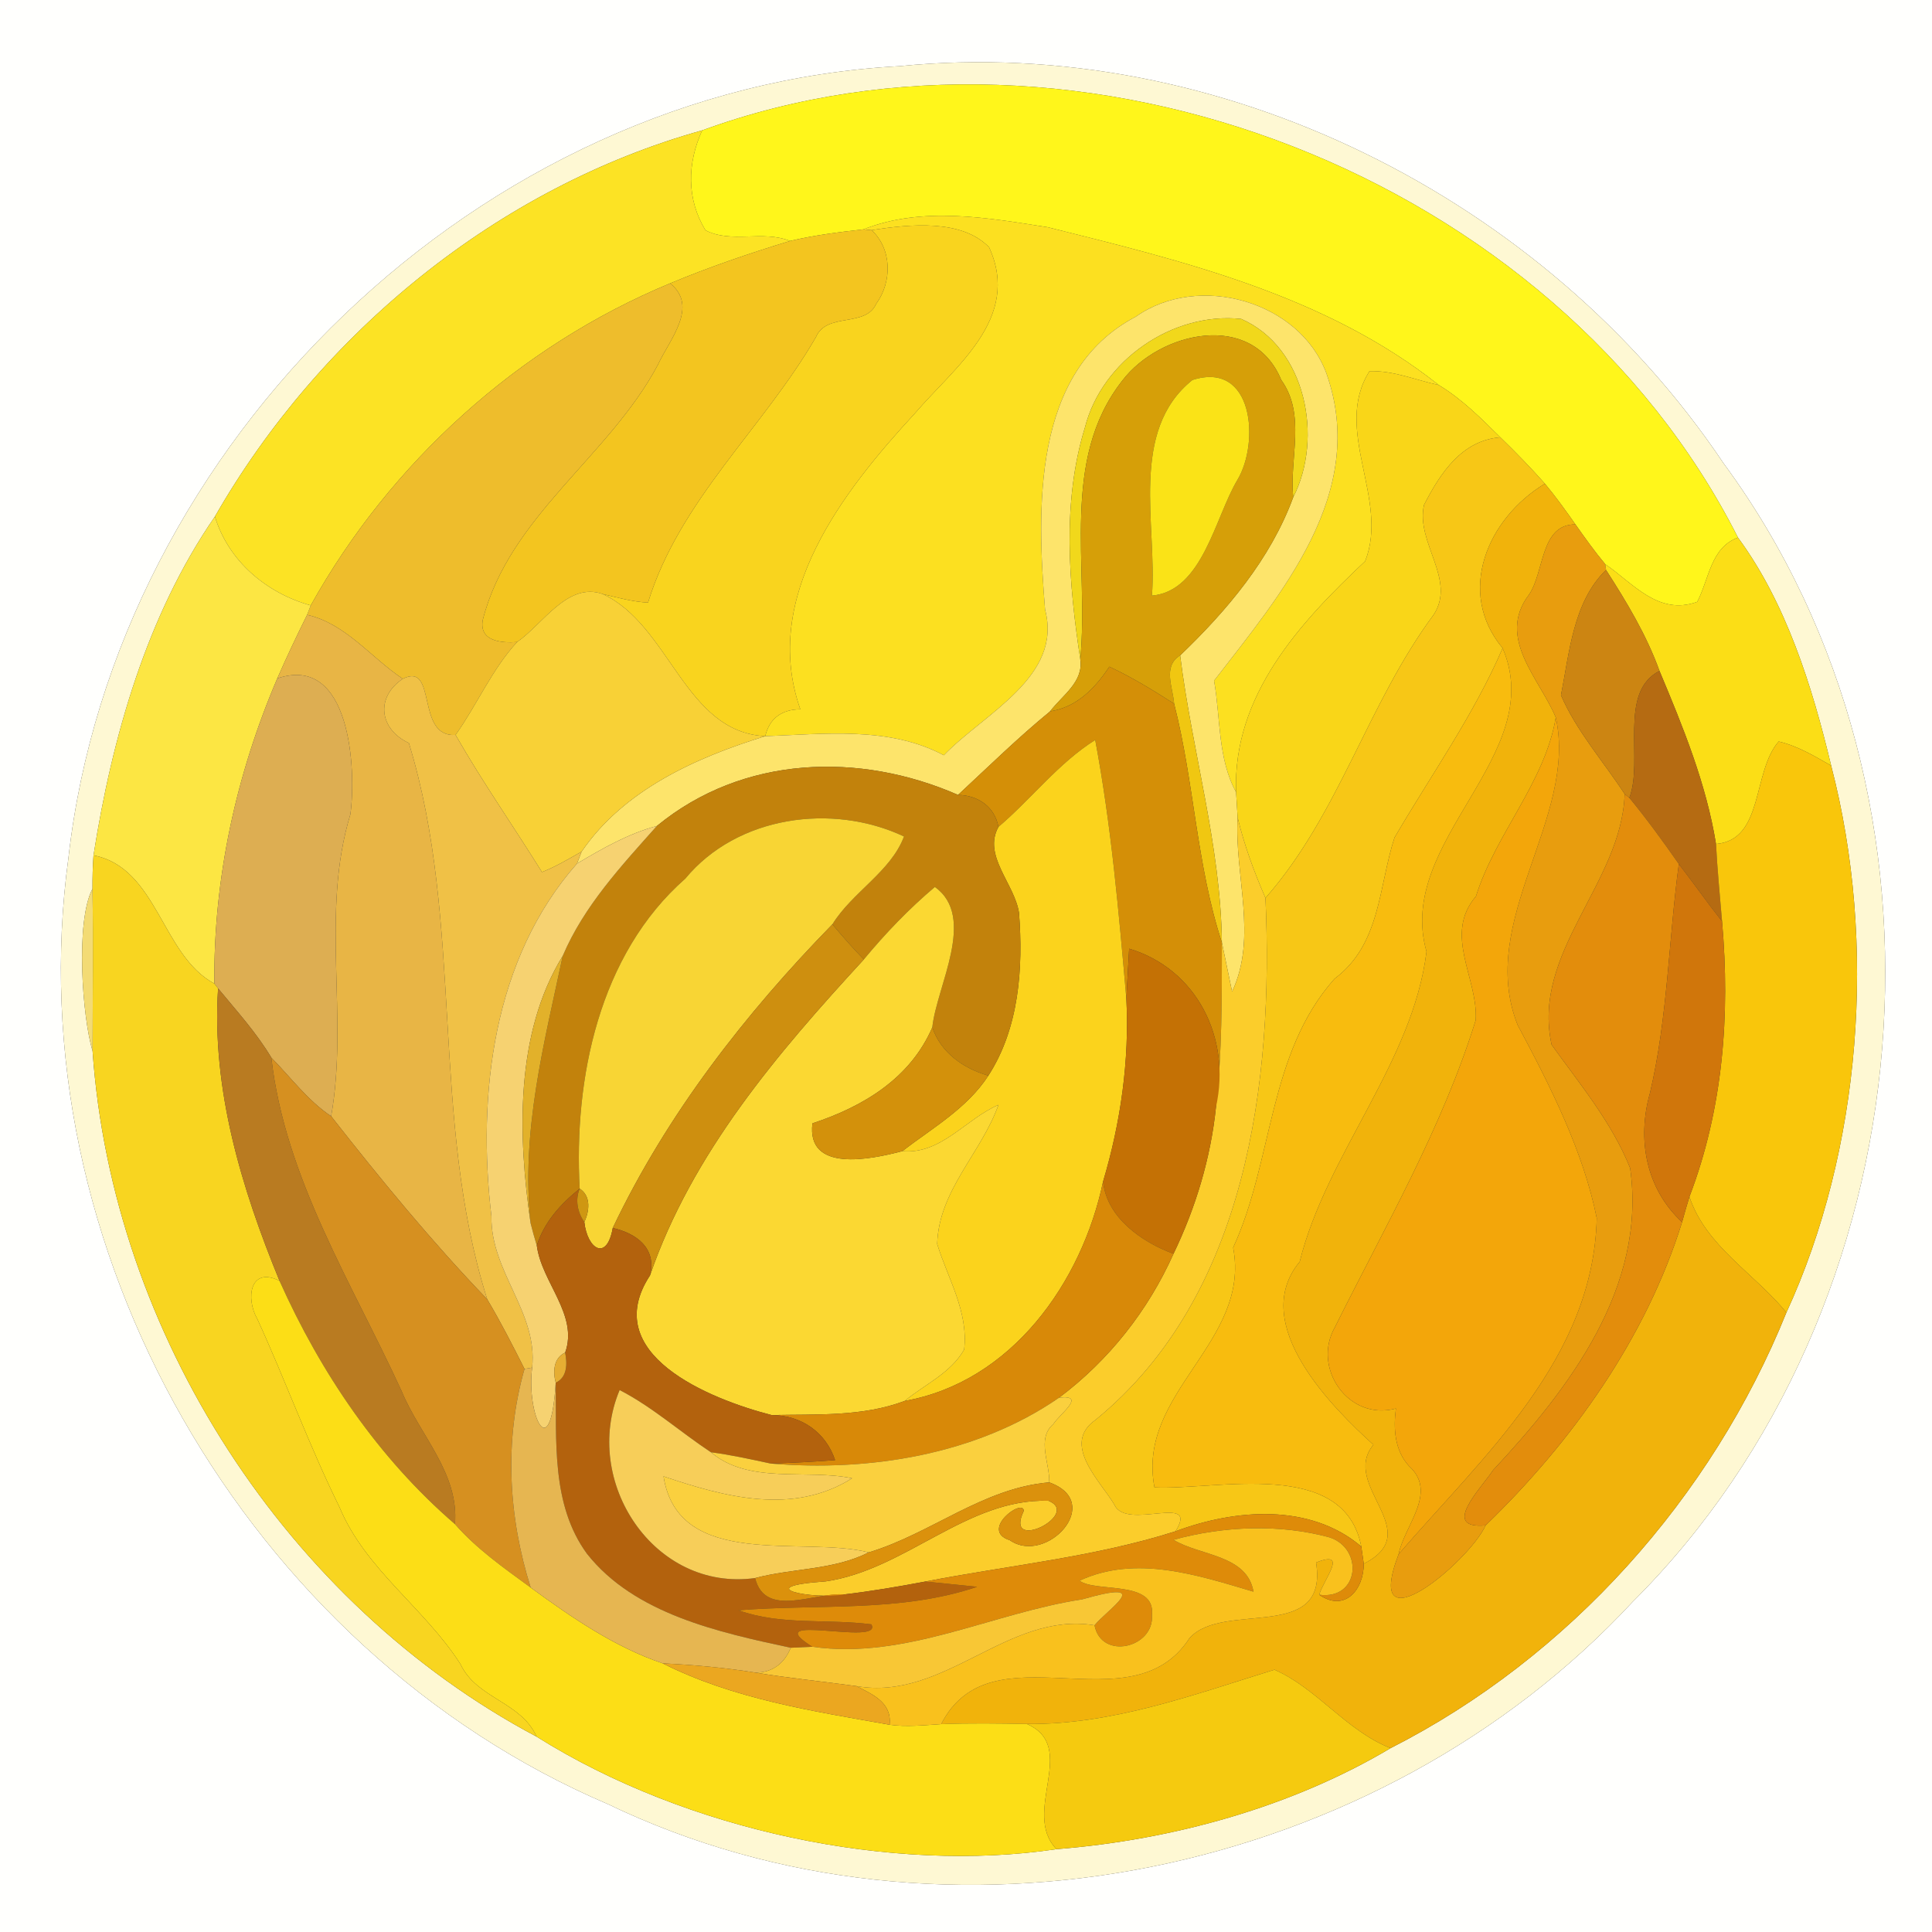 <?xml version="1.0" encoding="UTF-8" ?>
<!DOCTYPE svg PUBLIC "-//W3C//DTD SVG 1.1//EN" "http://www.w3.org/Graphics/SVG/1.1/DTD/svg11.dtd">
<svg width="250pt" height="250pt" viewBox="0 0 250 250" version="1.1" xmlns="http://www.w3.org/2000/svg">
<rect x="0" y="0" width="250" height="250" fill="#333333" stroke="none"/>
<g id="#fffffdff">
<path fill="#fffffd" opacity="1.00" d=" M 0.00 0.00 L 250.00 0.00 L 250.00 250.00 L 0.00 250.00 L 0.00 0.00 M 116.41 8.56 C 62.16 11.47 14.94 57.24 8.86 110.97 C 1.97 161.34 32.02 213.51 78.63 233.44 C 122.46 254.53 178.42 242.69 211.27 207.27 C 249.55 169.13 255.14 103.57 223.04 59.97 C 200.04 25.63 157.77 4.43 116.41 8.56 Z" />
</g>
<g id="#fef8d3ff">
<path fill="#fef8d3" opacity="1.00" d=" M 116.41 8.56 C 157.77 4.43 200.04 25.63 223.04 59.97 C 255.14 103.57 249.55 169.13 211.27 207.27 C 178.42 242.69 122.46 254.53 78.63 233.44 C 32.02 213.51 1.97 161.34 8.86 110.97 C 14.94 57.24 62.16 11.47 116.41 8.56 M 90.86 16.87 C 64.42 24.25 41.40 43.12 27.81 66.84 C 18.99 79.61 14.50 95.41 12.10 110.68 C 12.00 112.12 11.96 113.56 11.97 115.00 C 9.73 119.23 10.66 131.71 11.98 136.01 C 14.53 172.59 37.07 207.54 69.43 224.72 C 88.99 237.01 115.58 242.44 136.71 239.28 C 151.78 238.09 167.19 233.80 179.94 226.21 C 203.00 214.49 221.49 193.83 231.16 169.84 C 240.81 148.90 242.96 122.15 236.95 99.07 C 234.50 88.77 231.07 77.93 224.89 69.56 C 201.18 22.69 139.70 -0.97 90.86 16.87 Z" />
</g>
<g id="#fff61bff">
<path fill="#fff61b" opacity="1.00" d=" M 90.86 16.87 C 139.70 -0.97 201.18 22.69 224.89 69.56 C 221.34 70.87 221.16 74.95 219.62 77.88 C 214.57 79.71 211.30 75.45 207.72 73.01 C 206.34 71.36 205.10 69.61 203.86 67.86 C 202.60 66.07 201.32 64.28 199.91 62.59 C 198.07 60.51 196.13 58.52 194.14 56.59 C 191.66 54.14 189.18 51.64 186.18 49.83 C 171.56 38.24 153.29 33.82 135.61 29.41 C 127.77 28.17 119.33 26.67 111.73 29.68 C 108.54 30.04 105.36 30.44 102.23 31.18 C 98.67 29.75 94.67 31.54 91.29 29.80 C 88.82 25.77 88.92 21.11 90.86 16.87 Z" />
</g>
<g id="#fce324ff">
<path fill="#fce324" opacity="1.00" d=" M 27.81 66.84 C 41.40 43.12 64.42 24.25 90.86 16.87 C 88.92 21.11 88.82 25.77 91.29 29.80 C 94.67 31.54 98.67 29.75 102.23 31.18 C 96.98 32.78 91.78 34.55 86.71 36.67 C 67.15 44.77 50.51 59.84 40.21 78.34 C 34.51 76.77 29.54 72.60 27.81 66.84 Z" />
</g>
<g id="#fce020ff">
<path fill="#fce020" opacity="1.00" d=" M 111.73 29.68 C 119.33 26.67 127.77 28.17 135.61 29.41 C 153.29 33.82 171.56 38.24 186.18 49.83 C 183.21 49.18 180.30 47.93 177.21 48.03 C 172.39 55.65 179.82 64.61 176.65 72.62 C 168.19 80.57 159.49 90.01 159.95 102.51 C 157.55 98.13 157.95 92.89 157.10 88.08 C 165.73 76.89 177.12 63.80 171.64 48.32 C 168.19 38.95 155.08 35.25 146.97 40.98 C 133.47 48.05 134.19 65.93 135.23 78.88 C 137.55 87.59 127.32 92.33 122.13 97.73 C 115.05 93.96 106.73 94.98 99.02 95.26 C 99.57 92.92 101.20 91.80 103.56 91.78 C 98.42 77.18 109.08 63.58 118.41 53.46 C 123.58 47.43 132.19 41.19 127.99 32.00 C 124.47 28.35 117.82 28.99 112.79 29.78 L 111.73 29.68 Z" />
</g>
<g id="#f9d41eff">
<path fill="#f9d41e" opacity="1.00" d=" M 112.79 29.78 C 117.82 28.99 124.47 28.35 127.99 32.00 C 132.19 41.19 123.58 47.43 118.41 53.46 C 109.08 63.58 98.42 77.18 103.56 91.78 C 101.20 91.80 99.57 92.92 99.02 95.26 C 88.58 94.74 86.70 80.88 77.97 76.86 C 79.90 77.33 81.84 77.86 83.85 77.98 C 87.93 64.71 98.78 55.39 105.58 43.62 C 106.96 40.38 112.01 42.41 113.38 39.31 C 115.45 36.46 115.44 32.26 112.79 29.78 Z" />
</g>
<g id="#f3c51fff">
<path fill="#f3c51f" opacity="1.00" d=" M 102.23 31.18 C 105.36 30.44 108.54 30.04 111.73 29.68 L 112.79 29.78 C 115.44 32.26 115.45 36.46 113.38 39.31 C 112.01 42.41 106.96 40.38 105.58 43.62 C 98.78 55.39 87.93 64.71 83.85 77.98 C 81.84 77.86 79.90 77.33 77.97 76.86 C 73.45 75.27 70.24 80.78 66.91 83.08 C 64.84 83.23 61.97 82.97 62.47 80.22 C 65.90 66.78 78.86 59.05 85.15 47.16 C 86.63 43.96 90.46 39.65 86.71 36.67 C 91.78 34.55 96.98 32.78 102.23 31.18 Z" />
</g>
<g id="#eebd2cff">
<path fill="#eebd2c" opacity="1.00" d=" M 40.21 78.34 C 50.51 59.84 67.15 44.77 86.71 36.67 C 90.46 39.65 86.63 43.96 85.15 47.16 C 78.86 59.05 65.90 66.78 62.47 80.22 C 61.97 82.97 64.84 83.23 66.91 83.08 C 63.64 86.63 61.74 91.18 58.95 95.10 C 53.73 95.46 56.64 85.57 52.12 87.84 C 47.99 85.09 44.74 80.70 39.74 79.56 C 39.85 79.26 40.09 78.64 40.21 78.34 Z" />
</g>
<g id="#fde46bff">
<path fill="#fde46b" opacity="1.00" d=" M 146.97 40.98 C 155.08 35.25 168.19 38.95 171.64 48.32 C 177.12 63.80 165.73 76.89 157.10 88.08 C 157.95 92.89 157.55 98.13 159.95 102.51 C 160.01 103.61 160.08 104.70 160.15 105.80 C 159.72 113.26 162.77 121.24 159.43 128.32 C 159.10 126.72 158.44 123.54 158.11 121.95 C 157.96 109.39 154.25 97.22 152.71 84.81 C 158.78 78.99 164.41 72.33 167.34 64.35 C 171.27 56.69 169.02 44.94 160.61 41.27 C 151.76 40.33 142.59 46.61 140.38 55.35 C 137.41 65.03 138.29 75.48 139.79 85.32 C 140.23 88.26 137.44 89.98 135.88 92.05 C 131.73 95.45 127.90 99.21 123.97 102.86 C 111.21 97.27 96.13 97.73 85.00 106.88 C 81.28 107.88 77.94 109.80 74.66 111.75 C 74.81 111.36 75.11 110.59 75.26 110.20 C 80.72 102.21 90.04 98.03 99.02 95.26 C 106.73 94.98 115.05 93.96 122.13 97.73 C 127.32 92.33 137.55 87.59 135.23 78.88 C 134.19 65.93 133.47 48.05 146.97 40.98 Z" />
</g>
<g id="#f1d81bff">
<path fill="#f1d81b" opacity="1.00" d=" M 140.38 55.35 C 142.59 46.61 151.76 40.33 160.61 41.27 C 169.02 44.94 171.27 56.69 167.34 64.35 C 166.83 59.24 169.04 53.70 165.79 49.16 C 162.06 40.13 150.06 42.90 145.22 49.26 C 137.13 59.56 140.95 73.28 139.79 85.32 C 138.29 75.48 137.41 65.03 140.38 55.35 Z" />
</g>
<g id="#d69f08ff">
<path fill="#d69f08" opacity="1.00" d=" M 145.22 49.26 C 150.06 42.90 162.06 40.13 165.79 49.16 C 169.04 53.70 166.83 59.24 167.34 64.35 C 164.41 72.33 158.78 78.99 152.71 84.81 C 150.41 86.24 151.78 88.93 151.93 91.06 C 149.22 89.32 146.46 87.63 143.55 86.27 C 141.71 89.05 139.33 91.52 135.88 92.05 C 137.44 89.98 140.23 88.26 139.79 85.32 C 140.95 73.28 137.13 59.56 145.22 49.26 M 154.30 49.17 C 146.04 55.79 149.77 68.03 149.06 77.07 C 155.62 76.50 157.22 66.94 160.12 62.10 C 162.99 57.33 162.26 46.63 154.30 49.17 Z" />
</g>
<g id="#f9d618ff">
<path fill="#f9d618" opacity="1.00" d=" M 177.21 48.03 C 180.30 47.93 183.21 49.18 186.18 49.83 C 189.18 51.64 191.66 54.14 194.14 56.59 C 189.15 56.99 186.38 61.22 184.27 65.33 C 183.15 70.21 188.49 74.98 185.52 79.54 C 176.95 91.09 173.33 105.29 163.75 116.20 C 162.28 112.83 161.01 109.38 160.15 105.80 C 160.08 104.70 160.01 103.61 159.95 102.51 C 159.49 90.01 168.19 80.57 176.65 72.62 C 179.82 64.61 172.39 55.65 177.21 48.03 Z" />
</g>
<g id="#fae317ff">
<path fill="#fae317" opacity="1.00" d=" M 154.30 49.17 C 162.26 46.63 162.99 57.33 160.12 62.10 C 157.22 66.94 155.62 76.50 149.06 77.07 C 149.77 68.03 146.04 55.79 154.30 49.17 Z" />
</g>
<g id="#f7c716ff">
<path fill="#f7c716" opacity="1.00" d=" M 184.27 65.33 C 186.38 61.22 189.15 56.99 194.14 56.59 C 196.13 58.52 198.07 60.51 199.91 62.59 C 192.44 67.10 188.41 76.65 194.44 83.87 C 190.69 92.55 185.20 100.26 180.45 108.38 C 178.38 114.72 178.68 122.18 172.69 126.65 C 164.04 136.37 164.79 150.13 159.57 161.44 C 161.90 173.72 147.01 180.19 149.39 192.47 C 157.35 192.85 173.91 188.57 176.15 200.12 C 169.50 194.48 159.84 195.26 152.11 198.15 C 155.27 193.11 145.73 198.15 144.21 194.72 C 142.42 191.68 137.26 186.89 141.76 183.73 C 161.39 167.70 164.82 139.87 163.75 116.20 C 173.33 105.29 176.95 91.09 185.52 79.54 C 188.49 74.98 183.15 70.21 184.27 65.33 Z" />
</g>
<g id="#f1b30bff">
<path fill="#f1b30b" opacity="1.00" d=" M 194.44 83.87 C 188.41 76.65 192.44 67.10 199.91 62.59 C 201.32 64.28 202.60 66.07 203.86 67.86 C 199.29 67.84 199.86 74.04 197.85 76.95 C 193.61 82.54 199.19 87.77 201.32 92.84 C 199.91 101.25 193.53 107.87 190.99 115.98 C 186.73 120.96 191.27 126.55 190.96 132.00 C 186.61 145.99 179.23 158.69 172.74 171.74 C 169.73 176.98 174.48 183.93 180.63 182.26 C 180.29 184.86 180.46 187.64 182.31 189.69 C 186.10 193.11 181.75 197.34 180.98 201.11 C 176.20 213.65 190.08 202.14 192.24 197.38 C 203.44 186.55 213.00 173.14 217.66 158.14 C 217.96 157.04 218.28 155.95 218.61 154.86 C 220.73 161.26 227.03 164.78 231.16 169.84 C 221.49 193.83 203.00 214.49 179.94 226.21 C 174.20 223.95 170.43 218.48 164.92 216.06 C 154.50 219.27 143.99 223.19 132.88 223.08 C 129.18 223.01 125.49 222.96 121.79 223.10 C 128.29 210.36 146.32 223.69 153.91 211.99 C 158.25 207.06 171.96 212.69 170.30 202.19 C 174.54 200.50 171.33 204.30 170.70 206.36 C 174.03 208.66 176.47 205.69 176.47 202.35 C 184.71 198.19 173.37 192.24 177.72 186.95 C 172.62 182.33 161.45 171.38 168.18 163.27 C 171.69 149.24 182.82 137.48 184.59 123.14 C 180.49 108.76 200.40 97.77 194.44 83.87 Z" />
</g>
<g id="#fce643ff">
<path fill="#fce643" opacity="1.00" d=" M 12.10 110.68 C 14.50 95.41 18.99 79.61 27.81 66.84 C 29.54 72.60 34.51 76.77 40.21 78.34 C 40.09 78.64 39.85 79.26 39.74 79.56 C 38.39 82.28 37.09 85.02 35.88 87.79 C 30.55 100.24 27.61 113.71 27.74 127.28 C 20.88 123.60 20.40 112.30 12.10 110.68 Z" />
</g>
<g id="#e89d0eff">
<path fill="#e89d0e" opacity="1.00" d=" M 197.85 76.95 C 199.86 74.04 199.29 67.84 203.86 67.86 C 205.10 69.61 206.34 71.36 207.72 73.01 L 207.82 73.75 C 203.57 77.86 203.07 84.50 201.99 89.96 C 203.96 94.54 207.46 98.51 210.23 102.74 C 209.87 114.26 198.14 123.20 200.78 135.19 C 204.45 140.31 208.56 145.22 210.94 151.15 C 213.12 166.52 203.05 179.70 193.22 190.22 C 191.61 192.64 186.35 197.91 192.24 197.38 C 190.08 202.14 176.20 213.65 180.98 201.11 C 191.99 188.35 206.17 175.85 206.62 157.63 C 204.89 149.00 200.63 140.59 196.39 132.65 C 191.00 119.16 204.20 105.89 201.32 92.84 C 199.19 87.77 193.61 82.54 197.85 76.95 Z" />
</g>
<g id="#fbde16ff">
<path fill="#fbde16" opacity="1.00" d=" M 219.62 77.88 C 221.16 74.95 221.34 70.87 224.89 69.56 C 231.07 77.93 234.50 88.77 236.95 99.07 C 234.79 97.84 232.61 96.52 230.16 95.95 C 226.72 99.87 228.27 108.69 222.05 109.21 C 220.79 101.40 217.78 94.07 214.74 86.82 C 213.05 82.15 210.49 77.90 207.82 73.75 L 207.72 73.01 C 211.30 75.45 214.57 79.71 219.62 77.88 Z" />
</g>
<g id="#cc8512ff">
<path fill="#cc8512" opacity="1.00" d=" M 201.99 89.96 C 203.07 84.50 203.57 77.86 207.82 73.75 C 210.49 77.90 213.05 82.15 214.74 86.82 C 209.35 89.53 212.70 98.35 210.84 103.24 L 210.23 102.74 C 207.46 98.51 203.96 94.54 201.99 89.96 Z" />
</g>
<g id="#f8d136ff">
<path fill="#f8d136" opacity="1.00" d=" M 66.91 83.08 C 70.24 80.78 73.45 75.27 77.97 76.86 C 86.70 80.88 88.58 94.74 99.02 95.26 C 90.04 98.03 80.72 102.21 75.26 110.20 C 73.59 111.15 71.92 112.14 70.13 112.85 C 66.44 106.91 62.41 101.17 58.95 95.10 C 61.74 91.18 63.64 86.63 66.91 83.08 Z" />
</g>
<g id="#e8b545ff">
<path fill="#e8b545" opacity="1.00" d=" M 35.88 87.79 C 37.09 85.02 38.39 82.28 39.74 79.56 C 44.74 80.70 47.99 85.09 52.12 87.84 C 48.54 90.24 49.09 94.37 52.91 96.15 C 60.08 119.56 55.63 144.72 63.05 168.14 C 55.86 160.65 49.25 152.61 42.85 144.44 C 45.14 131.54 41.43 118.20 45.34 105.37 C 46.13 99.60 45.37 84.56 35.88 87.79 Z" />
</g>
<g id="#f8bc0eff">
<path fill="#f8bc0e" opacity="1.00" d=" M 194.44 83.87 C 200.40 97.77 180.49 108.76 184.59 123.14 C 182.82 137.48 171.69 149.24 168.18 163.27 C 161.45 171.38 172.62 182.33 177.72 186.95 C 173.37 192.24 184.71 198.19 176.47 202.35 C 176.39 201.79 176.23 200.68 176.15 200.12 C 173.91 188.57 157.35 192.85 149.39 192.47 C 147.01 180.19 161.90 173.72 159.57 161.44 C 164.79 150.13 164.04 136.37 172.69 126.65 C 178.68 122.18 178.38 114.72 180.45 108.38 C 185.20 100.26 190.69 92.55 194.44 83.87 Z" />
</g>
<g id="#f0c711ff">
<path fill="#f0c711" opacity="1.00" d=" M 151.93 91.06 C 151.78 88.93 150.41 86.24 152.71 84.81 C 154.25 97.22 157.96 109.39 158.11 121.95 C 154.82 111.92 154.54 101.25 151.93 91.06 Z" />
</g>
<g id="#d48f07ff">
<path fill="#d48f07" opacity="1.00" d=" M 143.55 86.27 C 146.46 87.63 149.22 89.32 151.93 91.06 C 154.54 101.25 154.82 111.92 158.11 121.95 C 158.10 129.04 158.15 136.16 157.35 143.23 C 159.35 134.27 154.79 125.35 146.11 122.76 C 146.02 124.37 145.84 127.61 145.75 129.23 C 144.77 118.03 143.80 106.81 141.72 95.75 C 136.94 98.76 133.48 103.36 129.20 107.00 C 128.71 104.39 126.55 102.91 123.97 102.86 C 127.90 99.21 131.73 95.45 135.88 92.05 C 139.33 91.52 141.71 89.05 143.55 86.27 Z" />
</g>
<g id="#ddae52ff">
<path fill="#ddae52" opacity="1.00" d=" M 35.88 87.79 C 45.37 84.56 46.13 99.60 45.34 105.37 C 41.43 118.20 45.14 131.54 42.85 144.44 C 39.82 142.41 37.64 139.43 35.11 136.86 C 33.17 133.61 30.61 130.80 28.22 127.90 L 27.74 127.28 C 27.61 113.71 30.55 100.24 35.88 87.79 Z" />
</g>
<g id="#f0c146ff">
<path fill="#f0c146" opacity="1.00" d=" M 52.12 87.84 C 56.64 85.57 53.73 95.46 58.95 95.10 C 62.41 101.17 66.44 106.91 70.13 112.85 C 71.92 112.14 73.59 111.15 75.26 110.20 C 75.11 110.59 74.81 111.36 74.66 111.75 C 63.78 124.09 61.73 141.65 63.59 157.37 C 63.48 164.61 69.63 169.80 68.86 176.97 L 67.87 177.14 C 66.34 174.10 64.79 171.06 63.05 168.14 C 55.63 144.72 60.08 119.56 52.91 96.15 C 49.09 94.37 48.54 90.24 52.12 87.84 Z" />
</g>
<g id="#b56b12ff">
<path fill="#b56b12" opacity="1.00" d=" M 210.84 103.24 C 212.70 98.35 209.35 89.53 214.74 86.82 C 217.78 94.07 220.79 101.40 222.05 109.21 C 222.22 112.55 222.56 115.89 222.83 119.22 C 220.91 116.79 219.13 114.25 217.24 111.80 C 215.20 108.88 213.10 105.99 210.84 103.24 Z" />
</g>
<g id="#f3a60aff">
<path fill="#f3a60a" opacity="1.00" d=" M 201.32 92.84 C 204.20 105.89 191.00 119.16 196.39 132.65 C 200.63 140.59 204.89 149.00 206.62 157.63 C 206.17 175.85 191.99 188.35 180.98 201.11 C 181.75 197.34 186.10 193.11 182.31 189.69 C 180.46 187.64 180.29 184.86 180.63 182.26 C 174.48 183.93 169.73 176.98 172.74 171.74 C 179.23 158.69 186.61 145.99 190.96 132.00 C 191.27 126.55 186.73 120.96 190.99 115.98 C 193.53 107.87 199.91 101.25 201.32 92.84 Z" />
</g>
<g id="#fbd31cff">
<path fill="#fbd31c" opacity="1.00" d=" M 129.20 107.00 C 133.48 103.36 136.94 98.76 141.72 95.75 C 143.80 106.81 144.77 118.03 145.75 129.23 C 146.16 137.20 145.02 145.24 142.74 152.88 C 139.99 165.98 130.88 178.82 117.07 181.28 C 119.69 179.12 123.02 177.69 124.76 174.63 C 125.33 169.71 122.66 165.47 121.27 160.98 C 121.47 154.03 126.98 149.20 129.20 142.97 C 124.94 144.81 121.78 149.41 116.75 148.96 C 120.66 145.96 125.15 143.41 127.89 139.19 C 131.88 133.03 132.41 125.24 131.86 118.13 C 131.29 114.35 127.13 110.71 129.20 107.00 Z" />
</g>
<g id="#f9c60bff">
<path fill="#f9c60b" opacity="1.00" d=" M 230.16 95.95 C 232.61 96.52 234.79 97.84 236.95 99.07 C 242.96 122.15 240.81 148.90 231.16 169.84 C 227.03 164.78 220.73 161.26 218.61 154.86 C 222.96 143.49 223.90 131.30 222.83 119.22 C 222.56 115.89 222.22 112.55 222.05 109.21 C 228.27 108.69 226.72 99.87 230.16 95.95 Z" />
</g>
<g id="#c2820cff">
<path fill="#c2820c" opacity="1.00" d=" M 85.00 106.88 C 96.13 97.73 111.21 97.27 123.97 102.86 C 126.55 102.91 128.71 104.39 129.20 107.00 C 127.13 110.71 131.29 114.35 131.86 118.13 C 132.41 125.24 131.88 133.03 127.89 139.19 C 124.68 138.26 121.74 136.22 120.64 132.94 C 121.20 127.60 126.43 118.68 120.97 114.77 C 117.62 117.60 114.57 120.78 111.78 124.15 C 110.35 122.70 109.02 121.16 107.71 119.61 C 110.27 115.45 115.29 112.78 116.98 108.24 C 107.68 103.86 95.38 105.58 88.68 113.69 C 77.50 123.52 74.23 139.57 75.01 153.81 C 72.55 155.79 70.43 158.11 69.46 161.17 C 69.17 160.21 68.90 159.25 68.66 158.29 C 67.41 146.42 70.39 135.11 72.82 123.69 C 75.56 117.24 80.39 112.06 85.00 106.88 Z" />
</g>
<g id="#e38d0cff">
<path fill="#e38d0c" opacity="1.00" d=" M 210.23 102.74 L 210.84 103.24 C 213.10 105.99 215.20 108.88 217.24 111.80 C 215.91 121.66 215.80 131.69 213.51 141.42 C 211.79 147.48 213.01 153.84 217.66 158.14 C 213.00 173.14 203.44 186.55 192.24 197.38 C 186.35 197.91 191.61 192.64 193.22 190.22 C 203.05 179.70 213.12 166.52 210.94 151.15 C 208.56 145.22 204.45 140.31 200.78 135.19 C 198.14 123.20 209.87 114.26 210.23 102.74 Z" />
</g>
<g id="#f8d534ff">
<path fill="#f8d534" opacity="1.00" d=" M 88.68 113.69 C 95.38 105.58 107.68 103.86 116.98 108.24 C 115.29 112.78 110.27 115.45 107.71 119.61 C 96.39 131.20 86.28 144.22 79.29 158.90 C 78.53 163.24 76.01 161.68 75.61 158.13 C 76.27 156.73 76.51 154.78 75.01 153.81 C 74.23 139.57 77.50 123.52 88.68 113.69 Z" />
</g>
<g id="#fbcd2bff">
<path fill="#fbcd2b" opacity="1.00" d=" M 160.15 105.80 C 161.01 109.38 162.28 112.83 163.75 116.20 C 164.82 139.87 161.39 167.70 141.76 183.73 C 137.26 186.89 142.42 191.68 144.21 194.72 C 145.73 198.15 155.27 193.11 152.11 198.15 C 141.59 201.50 130.54 202.55 119.74 204.65 C 116.25 205.31 112.75 205.90 109.23 206.32 C 105.02 207.02 96.90 205.32 106.84 204.63 C 117.16 203.14 125.15 193.86 135.67 194.20 C 140.01 195.95 129.80 201.08 132.48 195.50 C 132.37 193.80 126.69 198.03 130.68 199.31 C 135.38 202.58 143.03 194.41 135.77 191.82 C 135.86 189.33 134.10 186.17 136.29 184.29 C 137.13 182.96 140.67 180.44 137.04 180.86 C 143.49 176.03 148.57 169.58 151.85 162.24 C 154.73 156.27 156.67 149.83 157.35 143.23 C 158.15 136.16 158.10 129.04 158.11 121.95 C 158.44 123.54 159.10 126.72 159.43 128.32 C 162.77 121.24 159.72 113.26 160.15 105.80 Z" />
</g>
<g id="#f6d271ff">
<path fill="#f6d271" opacity="1.00" d=" M 74.66 111.75 C 77.94 109.80 81.28 107.88 85.00 106.88 C 80.39 112.06 75.56 117.24 72.82 123.69 C 66.61 133.76 67.02 147.02 68.66 158.29 C 68.90 159.25 69.17 160.21 69.46 161.17 C 70.08 165.95 74.88 170.14 73.13 175.03 C 71.61 175.72 71.54 177.52 71.91 178.92 C 71.23 190.08 68.09 182.84 68.86 176.97 C 69.63 169.80 63.48 164.61 63.59 157.37 C 61.73 141.65 63.78 124.09 74.66 111.75 Z" />
</g>
<g id="#f8d520ff">
<path fill="#f8d520" opacity="1.00" d=" M 12.10 110.68 C 20.40 112.30 20.88 123.60 27.74 127.28 L 28.22 127.90 C 27.37 140.96 31.26 153.79 36.17 165.74 C 32.33 163.82 31.77 168.03 33.29 170.66 C 36.98 178.72 40.00 187.07 43.93 195.03 C 47.31 203.12 54.96 208.10 59.59 215.35 C 61.67 219.80 67.44 220.21 69.43 224.72 C 37.07 207.54 14.53 172.59 11.98 136.01 C 11.99 129.00 12.07 122.00 11.97 115.00 C 11.96 113.56 12.00 112.12 12.10 110.68 Z" />
</g>
<g id="#d0760bff">
<path fill="#d0760b" opacity="1.00" d=" M 217.24 111.80 C 219.13 114.25 220.91 116.79 222.83 119.22 C 223.90 131.30 222.96 143.49 218.61 154.86 C 218.28 155.95 217.96 157.04 217.66 158.14 C 213.01 153.84 211.79 147.48 213.51 141.42 C 215.80 131.69 215.91 121.66 217.24 111.80 Z" />
</g>
<g id="#f3db74ff">
<path fill="#f3db74" opacity="1.00" d=" M 11.98 136.01 C 10.66 131.71 9.73 119.23 11.97 115.00 C 12.07 122.00 11.99 129.00 11.98 136.01 Z" />
</g>
<g id="#fbd832ff">
<path fill="#fbd832" opacity="1.00" d=" M 111.78 124.15 C 114.57 120.78 117.62 117.60 120.97 114.77 C 126.43 118.68 121.20 127.60 120.64 132.94 C 117.78 139.56 111.68 143.20 105.13 145.36 C 104.35 151.76 112.64 150.04 116.75 148.96 C 121.78 149.41 124.94 144.81 129.20 142.97 C 126.98 149.20 121.47 154.03 121.27 160.98 C 122.66 165.47 125.33 169.71 124.76 174.63 C 123.02 177.69 119.69 179.12 117.07 181.28 C 111.59 183.35 105.61 182.98 99.85 183.11 C 91.71 181.01 77.45 175.19 84.11 165.04 C 89.56 149.20 100.61 136.29 111.78 124.15 Z" />
</g>
<g id="#ce8f0fff">
<path fill="#ce8f0f" opacity="1.00" d=" M 79.29 158.90 C 86.28 144.22 96.39 131.20 107.71 119.61 C 109.02 121.16 110.35 122.70 111.78 124.15 C 100.61 136.29 89.56 149.20 84.11 165.04 C 84.99 161.51 82.36 159.60 79.29 158.90 Z" />
</g>
<g id="#c47105ff">
<path fill="#c47105" opacity="1.00" d=" M 146.11 122.76 C 154.79 125.35 159.35 134.27 157.35 143.23 C 156.67 149.83 154.73 156.27 151.85 162.24 C 147.76 160.73 143.20 157.57 142.74 152.88 C 145.02 145.24 146.16 137.20 145.75 129.23 C 145.84 127.61 146.02 124.37 146.11 122.76 Z" />
</g>
<g id="#e2b12aff">
<path fill="#e2b12a" opacity="1.00" d=" M 68.66 158.29 C 67.02 147.02 66.61 133.76 72.82 123.69 C 70.39 135.11 67.41 146.42 68.66 158.29 Z" />
</g>
<g id="#b97b21ff">
<path fill="#b97b21" opacity="1.00" d=" M 28.22 127.90 C 30.61 130.80 33.17 133.61 35.11 136.86 C 36.89 152.47 45.55 166.02 51.97 180.01 C 54.30 185.69 59.43 190.64 58.87 197.22 C 48.96 188.68 41.49 177.63 36.17 165.74 C 31.26 153.79 27.37 140.96 28.22 127.90 Z" />
</g>
<g id="#d3910bff">
<path fill="#d3910b" opacity="1.00" d=" M 105.13 145.36 C 111.68 143.20 117.78 139.56 120.64 132.94 C 121.74 136.22 124.68 138.26 127.89 139.19 C 125.15 143.41 120.66 145.96 116.75 148.96 C 112.64 150.04 104.35 151.76 105.13 145.36 Z" />
</g>
<g id="#d69020ff">
<path fill="#d69020" opacity="1.00" d=" M 35.11 136.86 C 37.64 139.43 39.82 142.41 42.85 144.44 C 49.25 152.61 55.86 160.65 63.05 168.14 C 64.79 171.06 66.34 174.10 67.87 177.14 C 65.22 186.44 65.78 196.27 68.67 205.43 C 65.23 202.92 61.69 200.44 58.87 197.22 C 59.43 190.64 54.30 185.69 51.97 180.01 C 45.55 166.02 36.89 152.47 35.11 136.86 Z" />
</g>
<g id="#d88908ff">
<path fill="#d88908" opacity="1.00" d=" M 117.07 181.28 C 130.88 178.82 139.99 165.98 142.74 152.88 C 143.20 157.57 147.76 160.73 151.85 162.24 C 148.57 169.58 143.49 176.03 137.04 180.86 C 126.31 188.27 112.40 190.46 99.71 189.38 C 102.49 189.30 105.28 189.15 108.06 188.94 C 106.87 185.38 103.75 183.13 99.85 183.11 C 105.61 182.98 111.59 183.35 117.07 181.28 Z" />
</g>
<g id="#b3620dff">
<path fill="#b3620d" opacity="1.00" d=" M 69.46 161.17 C 70.43 158.11 72.55 155.79 75.01 153.81 C 74.41 155.25 74.72 156.88 75.61 158.13 C 76.01 161.68 78.53 163.24 79.29 158.90 C 82.36 159.60 84.99 161.51 84.11 165.04 C 77.45 175.19 91.71 181.01 99.85 183.11 C 103.75 183.13 106.87 185.38 108.06 188.94 C 105.28 189.15 102.49 189.30 99.71 189.38 C 97.15 188.83 94.59 188.26 91.99 187.92 C 88.02 185.29 84.42 182.06 80.18 179.87 C 75.22 191.68 84.62 206.01 97.71 204.20 C 99.01 209.49 105.51 205.97 109.23 206.32 C 112.75 205.90 116.25 205.31 119.74 204.65 C 121.41 204.82 124.76 205.16 126.44 205.33 C 116.54 208.68 105.81 207.54 95.56 208.37 C 101.08 210.35 107.03 209.45 112.75 210.19 C 114.36 213.11 97.78 208.47 105.11 213.09 C 104.41 213.12 103.02 213.19 102.32 213.22 C 93.03 211.22 82.12 208.86 75.96 201.06 C 71.30 194.70 72.03 186.40 71.91 178.92 C 73.43 178.23 73.41 176.42 73.13 175.03 C 74.88 170.14 70.08 165.95 69.46 161.17 Z" />
</g>
<g id="#cf9712ff">
<path fill="#cf9712" opacity="1.00" d=" M 75.01 153.81 C 76.51 154.78 76.27 156.73 75.61 158.13 C 74.72 156.88 74.41 155.25 75.01 153.81 Z" />
</g>
<g id="#fcde16ff">
<path fill="#fcde16" opacity="1.00" d=" M 33.29 170.66 C 31.77 168.03 32.33 163.82 36.17 165.74 C 41.49 177.63 48.96 188.68 58.87 197.22 C 61.69 200.44 65.23 202.92 68.67 205.43 C 73.97 209.30 79.49 213.11 85.76 215.24 C 94.90 219.85 105.14 221.41 115.11 223.18 C 117.32 223.49 119.57 223.24 121.79 223.10 C 125.49 222.96 129.18 223.01 132.88 223.08 C 139.68 226.05 132.09 234.50 136.71 239.28 C 115.58 242.44 88.99 237.01 69.43 224.72 C 67.44 220.21 61.67 219.80 59.59 215.35 C 54.96 208.10 47.31 203.12 43.93 195.03 C 40.00 187.07 36.98 178.72 33.29 170.66 Z" />
</g>
<g id="#e6ae33ff">
<path fill="#e6ae33" opacity="1.00" d=" M 71.91 178.92 C 71.54 177.52 71.61 175.72 73.13 175.03 C 73.41 176.42 73.43 178.23 71.91 178.92 Z" />
</g>
<g id="#e6b651ff">
<path fill="#e6b651" opacity="1.00" d=" M 67.87 177.14 L 68.86 176.97 C 68.09 182.84 71.23 190.08 71.91 178.92 C 72.03 186.40 71.30 194.70 75.96 201.06 C 82.12 208.86 93.03 211.22 102.32 213.22 C 101.52 215.21 99.99 216.42 97.79 216.44 C 93.80 215.80 89.79 215.43 85.76 215.24 C 79.49 213.11 73.97 209.30 68.67 205.43 C 65.78 196.27 65.22 186.44 67.87 177.14 Z" />
</g>
<g id="#f7ce59ff">
<path fill="#f7ce59" opacity="1.00" d=" M 80.18 179.87 C 84.42 182.06 88.02 185.29 91.99 187.92 C 96.96 192.13 104.38 190.05 110.26 191.29 C 102.60 196.12 93.71 193.69 85.86 191.04 C 87.77 203.26 103.98 198.71 112.41 200.88 C 107.84 203.19 102.58 202.91 97.71 204.20 C 84.62 206.01 75.22 191.68 80.18 179.87 Z" />
</g>
<g id="#fad03eff">
<path fill="#fad03e" opacity="1.00" d=" M 99.71 189.38 C 112.40 190.46 126.31 188.27 137.04 180.86 C 140.67 180.44 137.13 182.96 136.29 184.29 C 134.10 186.17 135.86 189.33 135.77 191.82 C 127.18 192.54 120.44 198.47 112.41 200.88 C 103.98 198.71 87.77 203.26 85.86 191.04 C 93.71 193.69 102.60 196.12 110.26 191.29 C 104.38 190.05 96.96 192.13 91.99 187.92 C 94.59 188.26 97.15 188.83 99.71 189.38 Z" />
</g>
<g id="#db910cff">
<path fill="#db910c" opacity="1.00" d=" M 112.41 200.88 C 120.44 198.47 127.18 192.54 135.77 191.82 C 143.03 194.41 135.38 202.58 130.68 199.31 C 126.69 198.03 132.37 193.80 132.48 195.50 C 129.80 201.08 140.01 195.95 135.67 194.20 C 125.15 193.86 117.16 203.14 106.84 204.63 C 96.90 205.32 105.02 207.02 109.23 206.32 C 105.51 205.97 99.01 209.49 97.71 204.20 C 102.58 202.91 107.84 203.19 112.41 200.88 Z" />
</g>
<g id="#de8b09ff">
<path fill="#de8b09" opacity="1.00" d=" M 152.11 198.15 C 159.84 195.26 169.50 194.48 176.15 200.12 C 176.23 200.68 176.39 201.79 176.47 202.35 C 176.47 205.69 174.03 208.66 170.70 206.36 C 175.92 207.06 176.47 200.39 172.05 198.94 C 165.63 197.18 158.34 197.46 151.85 199.25 C 155.23 201.34 161.35 201.13 162.20 205.96 C 154.96 203.81 146.96 201.16 139.69 204.54 C 141.80 206.12 149.57 204.39 149.06 209.00 C 149.37 213.22 142.52 214.88 141.63 210.31 C 143.27 208.26 149.65 204.20 140.02 206.96 C 128.44 208.71 117.13 214.80 105.11 213.09 C 97.78 208.47 114.36 213.11 112.75 210.19 C 107.03 209.45 101.08 210.35 95.56 208.37 C 105.81 207.54 116.54 208.68 126.44 205.33 C 124.76 205.16 121.41 204.82 119.74 204.65 C 130.54 202.55 141.59 201.50 152.11 198.15 Z" />
</g>
<g id="#f9c11dff">
<path fill="#f9c11d" opacity="1.00" d=" M 151.85 199.25 C 158.34 197.46 165.63 197.18 172.05 198.94 C 176.47 200.39 175.92 207.06 170.70 206.36 C 171.33 204.30 174.54 200.50 170.30 202.19 C 171.96 212.69 158.25 207.06 153.91 211.99 C 146.32 223.69 128.29 210.36 121.79 223.10 C 119.57 223.24 117.32 223.49 115.11 223.18 C 115.43 220.32 112.94 219.26 110.81 218.18 C 122.20 220.19 130.38 208.47 141.63 210.31 C 142.52 214.88 149.37 213.22 149.06 209.00 C 149.57 204.39 141.80 206.12 139.69 204.54 C 146.96 201.16 154.96 203.81 162.20 205.96 C 161.35 201.13 155.23 201.34 151.85 199.25 Z" />
</g>
<g id="#f8c735ff">
<path fill="#f8c735" opacity="1.00" d=" M 105.11 213.09 C 117.13 214.80 128.44 208.71 140.02 206.96 C 149.65 204.20 143.27 208.26 141.63 210.31 C 130.38 208.47 122.20 220.19 110.81 218.18 C 106.47 217.58 102.11 217.16 97.79 216.44 C 99.99 216.42 101.52 215.21 102.32 213.22 C 103.02 213.19 104.41 213.12 105.11 213.09 Z" />
</g>
<g id="#eba720ff">
<path fill="#eba720" opacity="1.00" d=" M 85.76 215.24 C 89.79 215.43 93.80 215.80 97.79 216.44 C 102.11 217.16 106.47 217.58 110.81 218.18 C 112.94 219.26 115.43 220.32 115.11 223.18 C 105.14 221.41 94.90 219.85 85.76 215.24 Z" />
</g>
<g id="#f5ca0fff">
<path fill="#f5ca0f" opacity="1.00" d=" M 132.88 223.08 C 143.99 223.19 154.50 219.27 164.92 216.06 C 170.43 218.48 174.20 223.95 179.94 226.21 C 167.19 233.80 151.78 238.09 136.71 239.28 C 132.09 234.50 139.68 226.05 132.88 223.08 Z" />
</g>
</svg>
